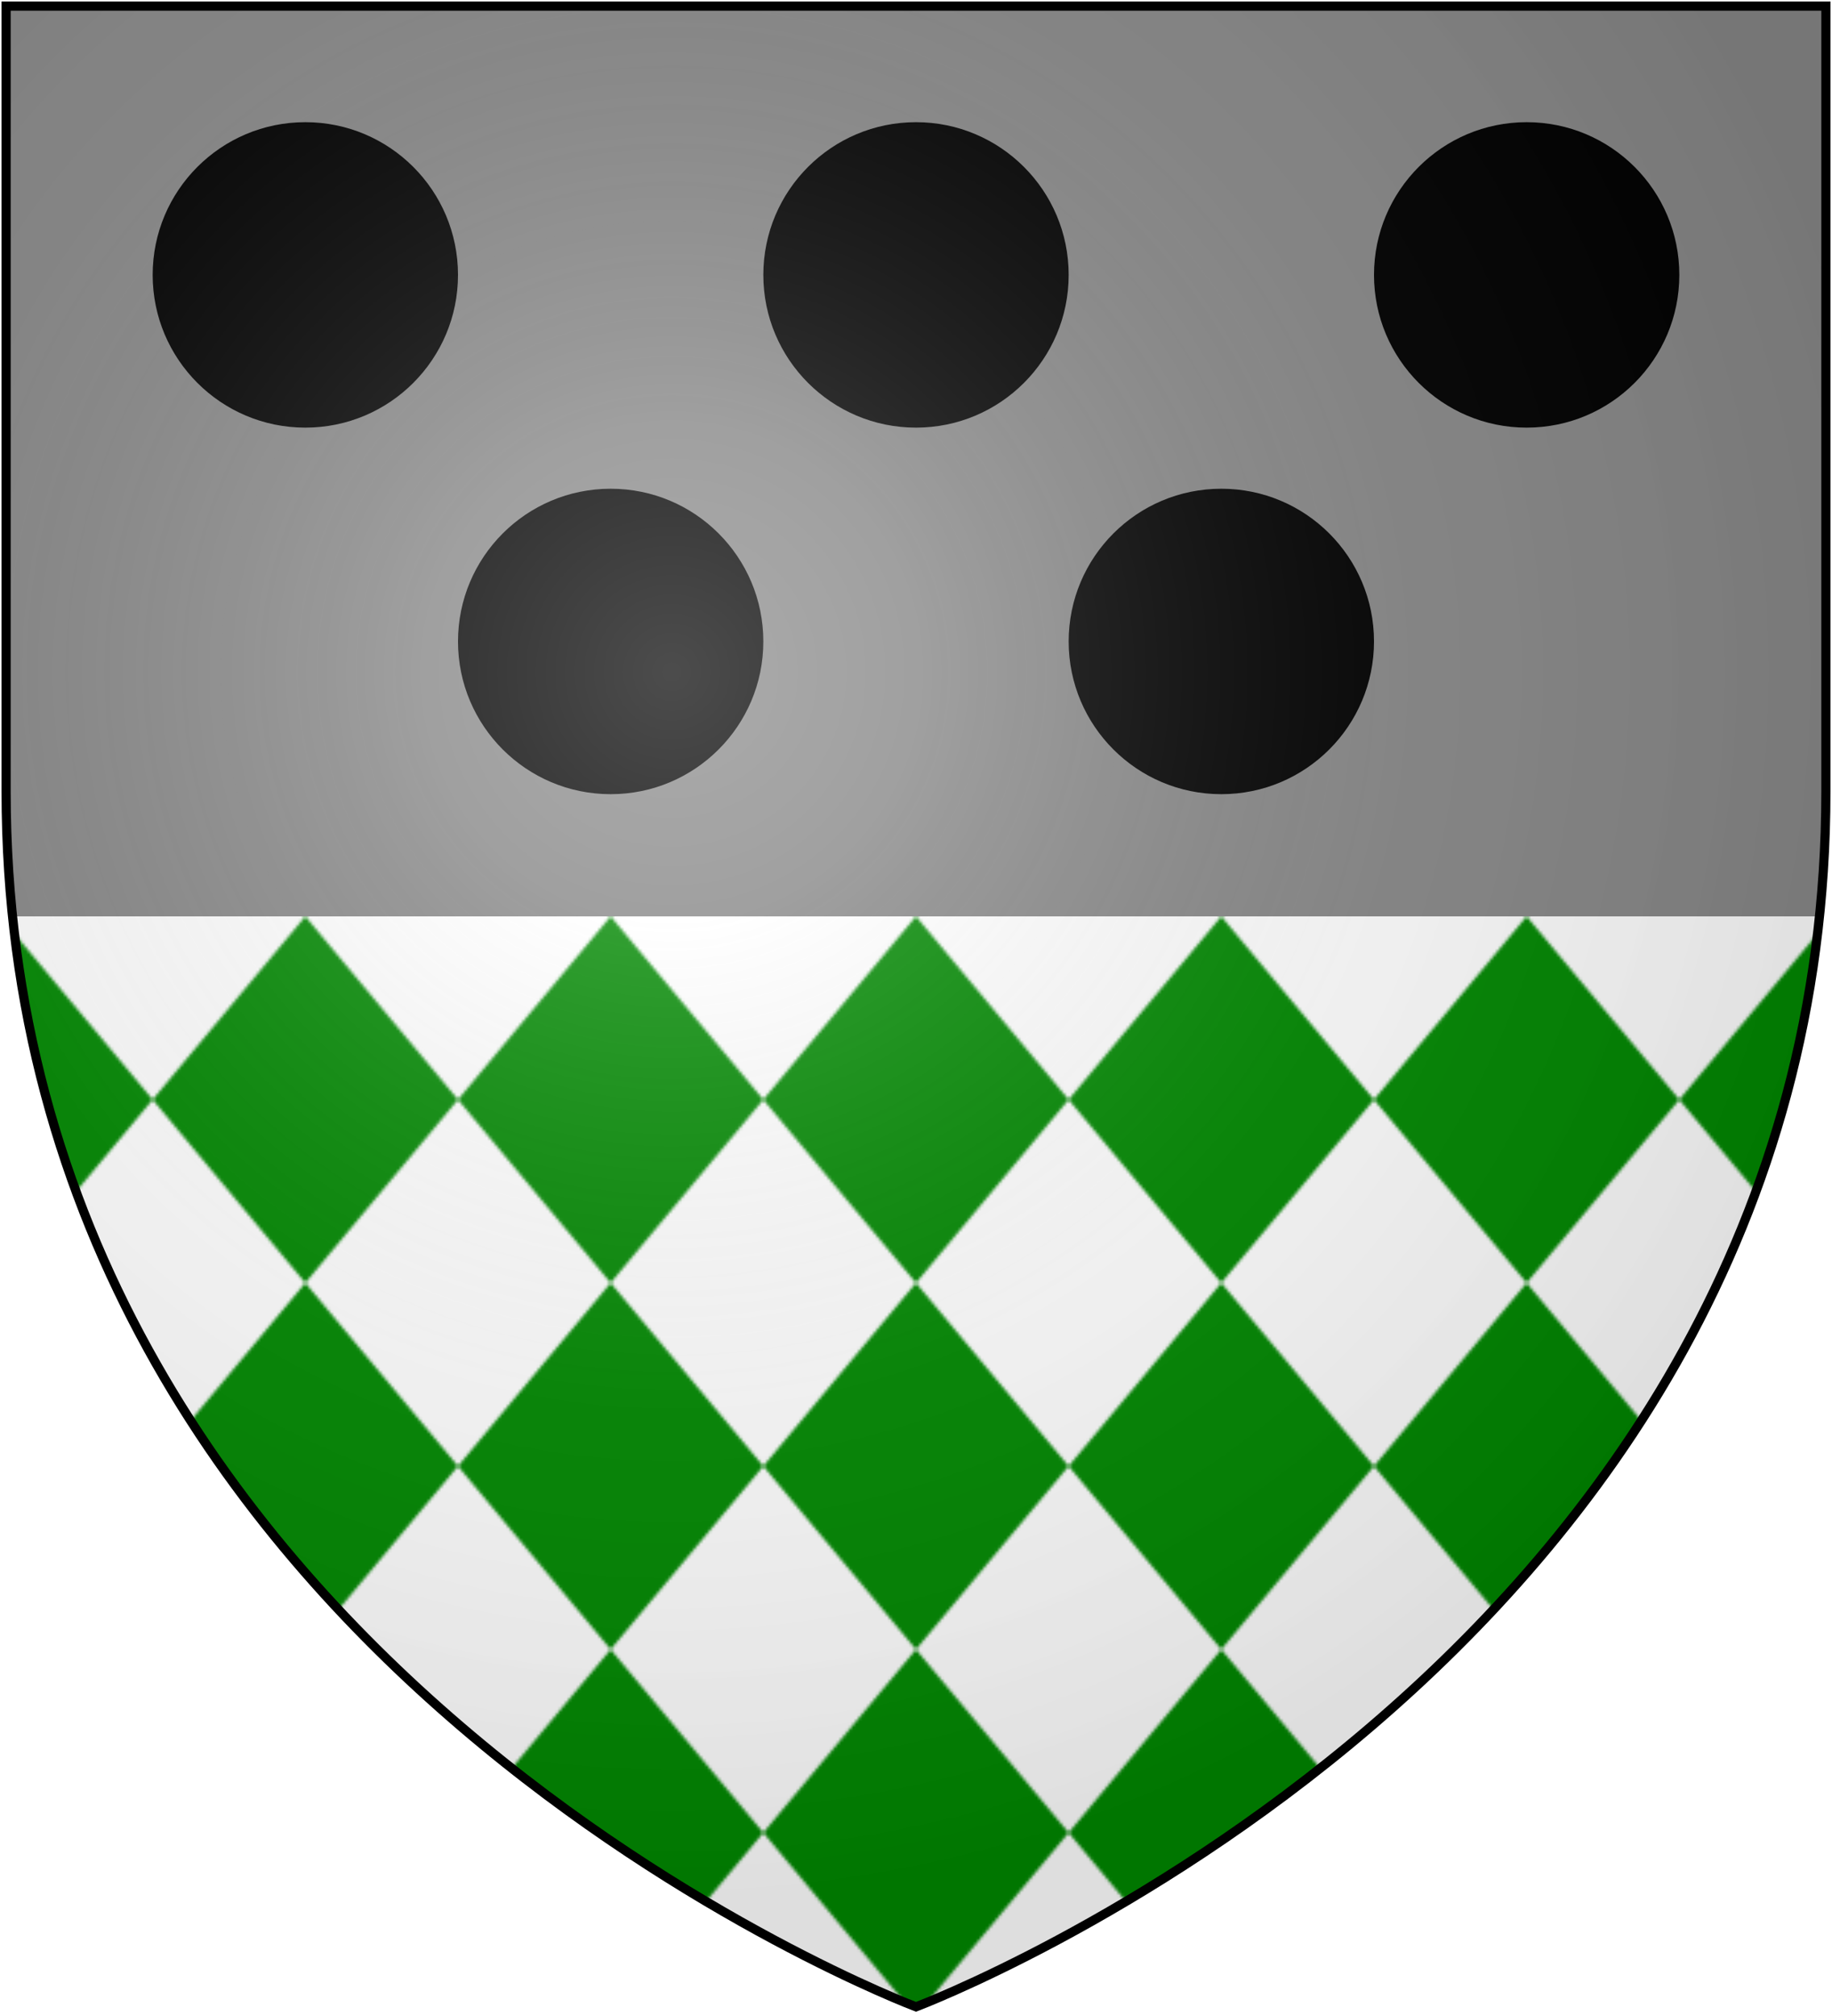 <?xml version="1.0" encoding="UTF-8"?>
<svg xmlns="http://www.w3.org/2000/svg" xmlns:xlink="http://www.w3.org/1999/xlink" width="600" height="660">
<defs>
  <radialGradient id="rg" gradientUnits="userSpaceOnUse" cx="220" cy="220" r="405">
    <stop style="stop-color:#fff;stop-opacity:.3" offset="0"/>
    <stop style="stop-color:#fff;stop-opacity:.2" offset=".2"/>
    <stop style="stop-color:#666;stop-opacity:.1" offset=".6"/>
    <stop style="stop-color:#000;stop-opacity:.13" offset="1"/>
  </radialGradient>
  <pattern id="lozengy" patternUnits="userSpaceOnUse" x="50" y="60" width="100" height="120">
    <path fill="#080" d="M 50,0 100,60 50,120 0,60 z"/>
  </pattern>
  <path id="shield" d="m2,2v257c0,286 298,398 298,398c0,0 298-112 298-398V2z"/>
</defs>
<use id="field" xlink:href="#shield" fill="#fff"/>
<use xlink:href="#shield" fill="url(#lozengy)"/>
<path fill="#888" d="M 2 2 L 2 259 C 2 273.089 2.732 286.748 4.107 300 L 595.893 300 C 597.268 286.748 598 273.089 598 259 L 598 2 L 2 2 z"/>
<circle id="roundel" cx="300" cy="90" r="50"/>
<use xlink:href="#roundel" x="200"/>
<use xlink:href="#roundel" x="-200"/>
<use xlink:href="#roundel" x="-100" y="120"/>
<use xlink:href="#roundel" x="100" y="120"/>
<use id="shine" xlink:href="#shield" fill="url(#rg)" stroke="#000" stroke-width="3"/>
</svg>
